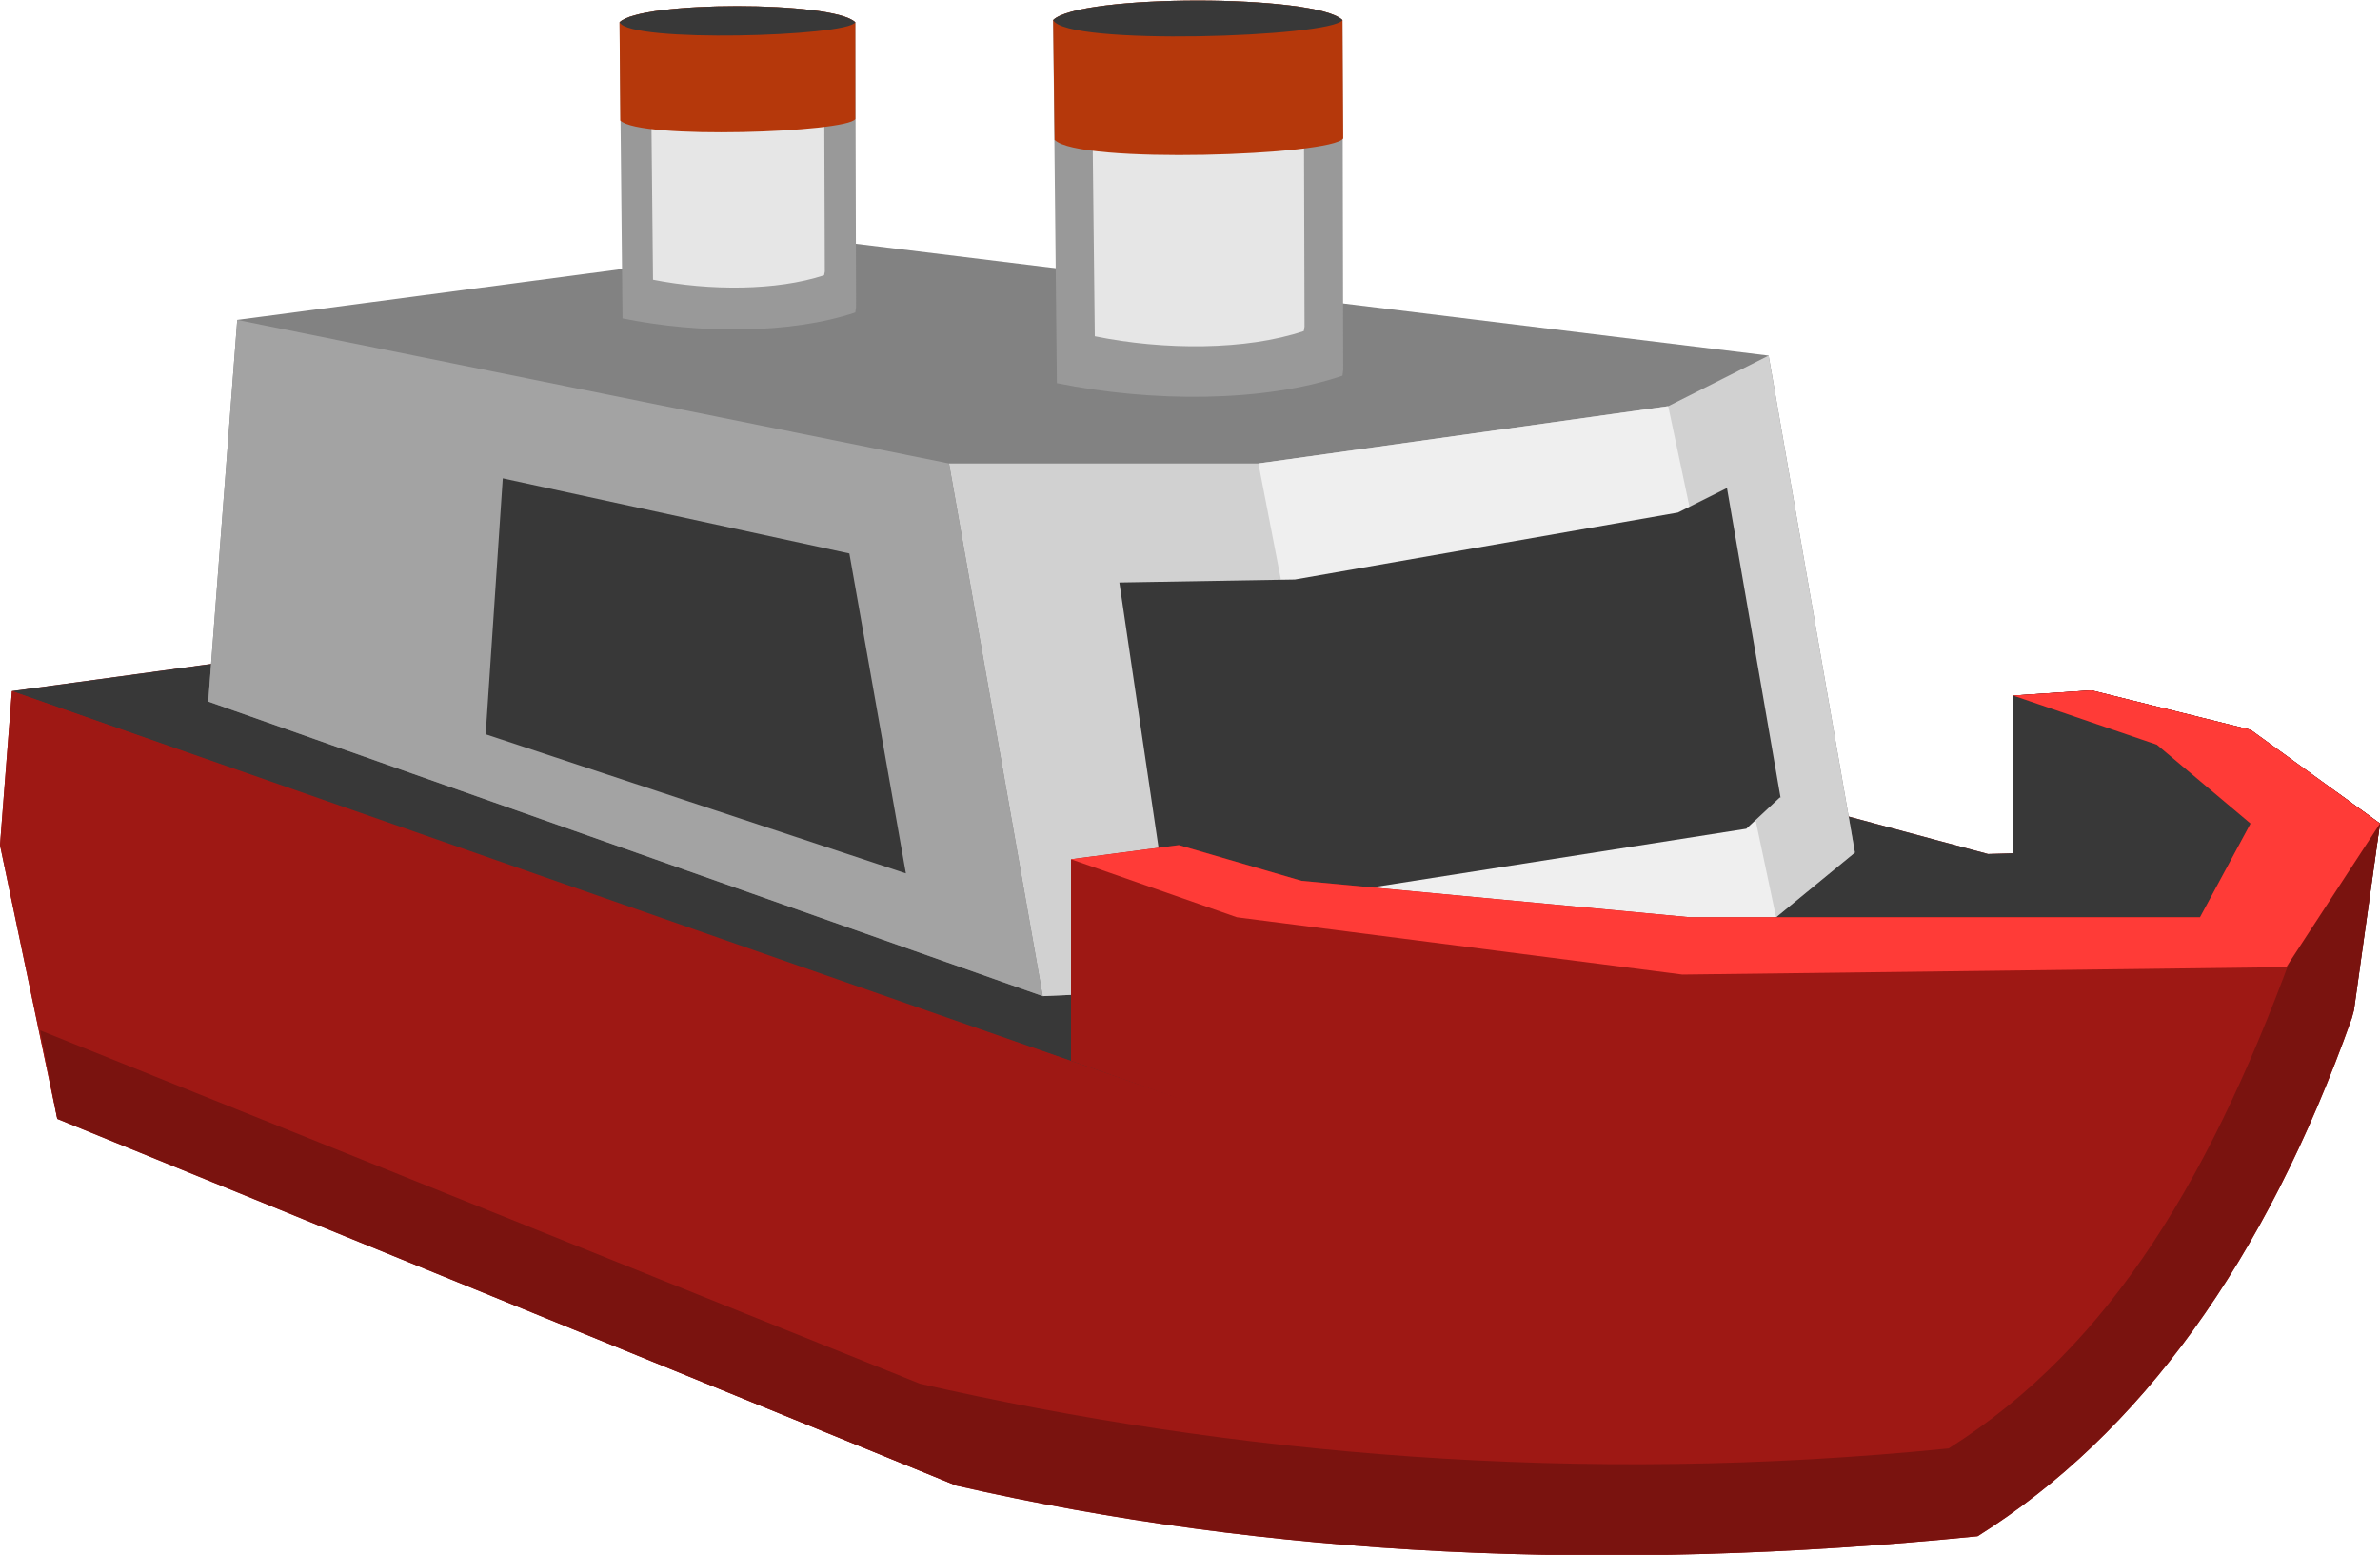 <?xml version="1.0" encoding="utf-8"?>
<!-- Generator: Adobe Illustrator 18.1.1, SVG Export Plug-In . SVG Version: 6.00 Build 0)  -->
<svg version="1.1" id="Слой_1" xmlns="http://www.w3.org/2000/svg" xmlns:xlink="http://www.w3.org/1999/xlink" x="0px" y="0px"
	 viewBox="0 0 32 20.9" enable-background="new 0 0 32 20.9" xml:space="preserve">
<g>
	<path fill-rule="evenodd" clip-rule="evenodd" fill="#9E1814" d="M27.07,11.47l-0.34,0.01L13.34,7.88l-5.7,0.39L0.16,9.29L0,11.36
		l0.77,3.68l12.09,4.93c4.17,0.95,8.74,1.18,13.73,0.68c2.19-1.38,3.87-3.7,5.03-6.96l0.03-0.11L32,11.07l-1.74-1.26l-2.14-0.53
		l-1.05,0.07V11.47z"/>
	<path fill-rule="evenodd" clip-rule="evenodd" fill="#383838" d="M27.07,11.47l-0.34,0.01L13.34,7.88l-5.7,0.39L0.16,9.29
		l10.3,3.62l5.59,1.92l12.47-0.68l3.05-0.36c0.02-0.04,0.03-0.08,0.05-0.12l0.03-0.11L32,11.07l-1.74-1.26l-2.14-0.53l-1.05,0.07
		V11.47z"/>
	<polygon fill-rule="evenodd" clip-rule="evenodd" fill="#9E1814" points="0.16,9.29 0,11.36 0.77,15.03 12.86,19.97 14.4,18.52 
		15.37,17.07 16.05,14.84 14.4,14.26 	"/>
	<polygon fill-rule="evenodd" clip-rule="evenodd" fill="#828282" points="3.19,4.3 11.21,3.24 23.78,4.78 24.94,11.46 23.88,12.33 
		18.27,13.2 14.02,13.39 2.8,9.43 	"/>
	<polygon fill-rule="evenodd" clip-rule="evenodd" fill="#D1D1D1" points="23.78,4.78 24.94,11.46 23.88,12.33 18.27,13.2 
		14.02,13.39 12.76,6.23 16.92,6.23 22.43,5.46 	"/>
	<polygon fill-rule="evenodd" clip-rule="evenodd" fill="#EFEFEF" points="23.88,12.33 18.27,13.2 16.92,6.23 22.43,5.46 	"/>
	<polygon fill-rule="evenodd" clip-rule="evenodd" fill="#A3A3A3" points="3.19,4.3 12.76,6.23 14.02,13.39 2.8,9.43 	"/>
	<path fill-rule="evenodd" clip-rule="evenodd" fill="#999999" d="M18.05,0.27c-0.35-0.35-3.54-0.35-3.89,0l0.05,4.88
		c1.28,0.26,2.78,0.26,3.84-0.1l0.01-0.08L18.05,0.27z"/>
	<path fill-rule="evenodd" clip-rule="evenodd" fill="#E6E6E6" d="M17.53,0.88c-0.26-0.27-2.59-0.27-2.85,0l0.04,3.64
		c0.93,0.19,2.04,0.19,2.81-0.07l0.01-0.06L17.53,0.88z"/>
	<path fill-rule="evenodd" clip-rule="evenodd" fill="#B5380B" d="M18.05,0.27c-0.35-0.35-3.54-0.35-3.89,0l0.02,1.61
		c0.32,0.33,3.74,0.21,3.88-0.02c0,0,0,0,0-0.01L18.05,0.27z"/>
	<path fill-rule="evenodd" clip-rule="evenodd" fill="#383838" d="M18.05,0.27c-0.35-0.35-3.54-0.35-3.89,0
		C14.33,0.62,17.9,0.5,18.05,0.27L18.05,0.27z"/>
	<path fill-rule="evenodd" clip-rule="evenodd" fill="#999999" d="M11.5,0.3c-0.29-0.29-2.89-0.29-3.17,0l0.04,3.98
		c1.04,0.21,2.27,0.21,3.13-0.08l0.01-0.07L11.5,0.3z"/>
	<path fill-rule="evenodd" clip-rule="evenodd" fill="#E6E6E6" d="M11.08,0.79c-0.21-0.22-2.12-0.22-2.33,0l0.03,2.97
		c0.76,0.15,1.66,0.15,2.3-0.06l0.01-0.05L11.08,0.79z"/>
	<path fill-rule="evenodd" clip-rule="evenodd" fill="#B5380B" d="M11.5,0.3c-0.29-0.29-2.89-0.29-3.17,0l0.01,1.32
		C8.6,1.88,11.39,1.78,11.5,1.6c0,0,0,0,0-0.01L11.5,0.3z"/>
	<path fill-rule="evenodd" clip-rule="evenodd" fill="#383838" d="M11.5,0.3c-0.29-0.29-2.89-0.29-3.17,0
		C8.47,0.58,11.39,0.49,11.5,0.3L11.5,0.3z"/>
	<polygon fill-rule="evenodd" clip-rule="evenodd" fill="#383838" points="15.68,12.09 15.05,7.83 17.41,7.79 22.56,6.89 
		23.22,6.56 23.94,10.72 23.93,10.72 23.48,11.14 18.12,11.98 	"/>
	<polygon fill-rule="evenodd" clip-rule="evenodd" fill="#9E1814" points="14.4,14.26 16.05,14.84 22.33,15.52 30.45,15.42 
		31.61,13.68 32,11.07 30.26,9.81 28.12,9.28 27.07,9.35 29,10.01 30.26,11.07 29.58,12.33 22.72,12.33 17.5,11.84 15.85,11.36 
		14.4,11.55 	"/>
	<polygon fill-rule="evenodd" clip-rule="evenodd" fill="#383838" points="11.42,7.44 12.18,11.74 6.53,9.87 6.76,6.43 	"/>
	<path fill-rule="evenodd" clip-rule="evenodd" fill="#7A130F" d="M0.54,13.85l0.23,1.19l12.09,4.93c4.17,0.95,8.74,1.18,13.73,0.68
		c2.19-1.38,3.87-3.7,5.03-6.96l0.03-0.11L32,11.07l-0.58-0.42l-0.46,1.77l-0.03,0.1c-1.16,3.26-2.54,5.57-4.73,6.95
		c-4.98,0.5-9.66,0.08-13.83-0.87L0.54,13.85z"/>
	<polygon fill-rule="evenodd" clip-rule="evenodd" fill="#FF3B37" points="32,11.07 30.26,9.81 28.12,9.28 27.07,9.35 29,10.01 
		30.26,11.07 29.58,12.33 22.72,12.33 17.5,11.84 15.85,11.36 14.4,11.55 16.63,12.33 22.62,13.1 30.74,13 	"/>
</g>
<g>
</g>
<g>
</g>
<g>
</g>
<g>
</g>
<g>
</g>
<g>
</g>
<g>
</g>
<g>
</g>
<g>
</g>
<g>
</g>
<g>
</g>
<g>
</g>
<g>
</g>
<g>
</g>
<g>
</g>
</svg>
